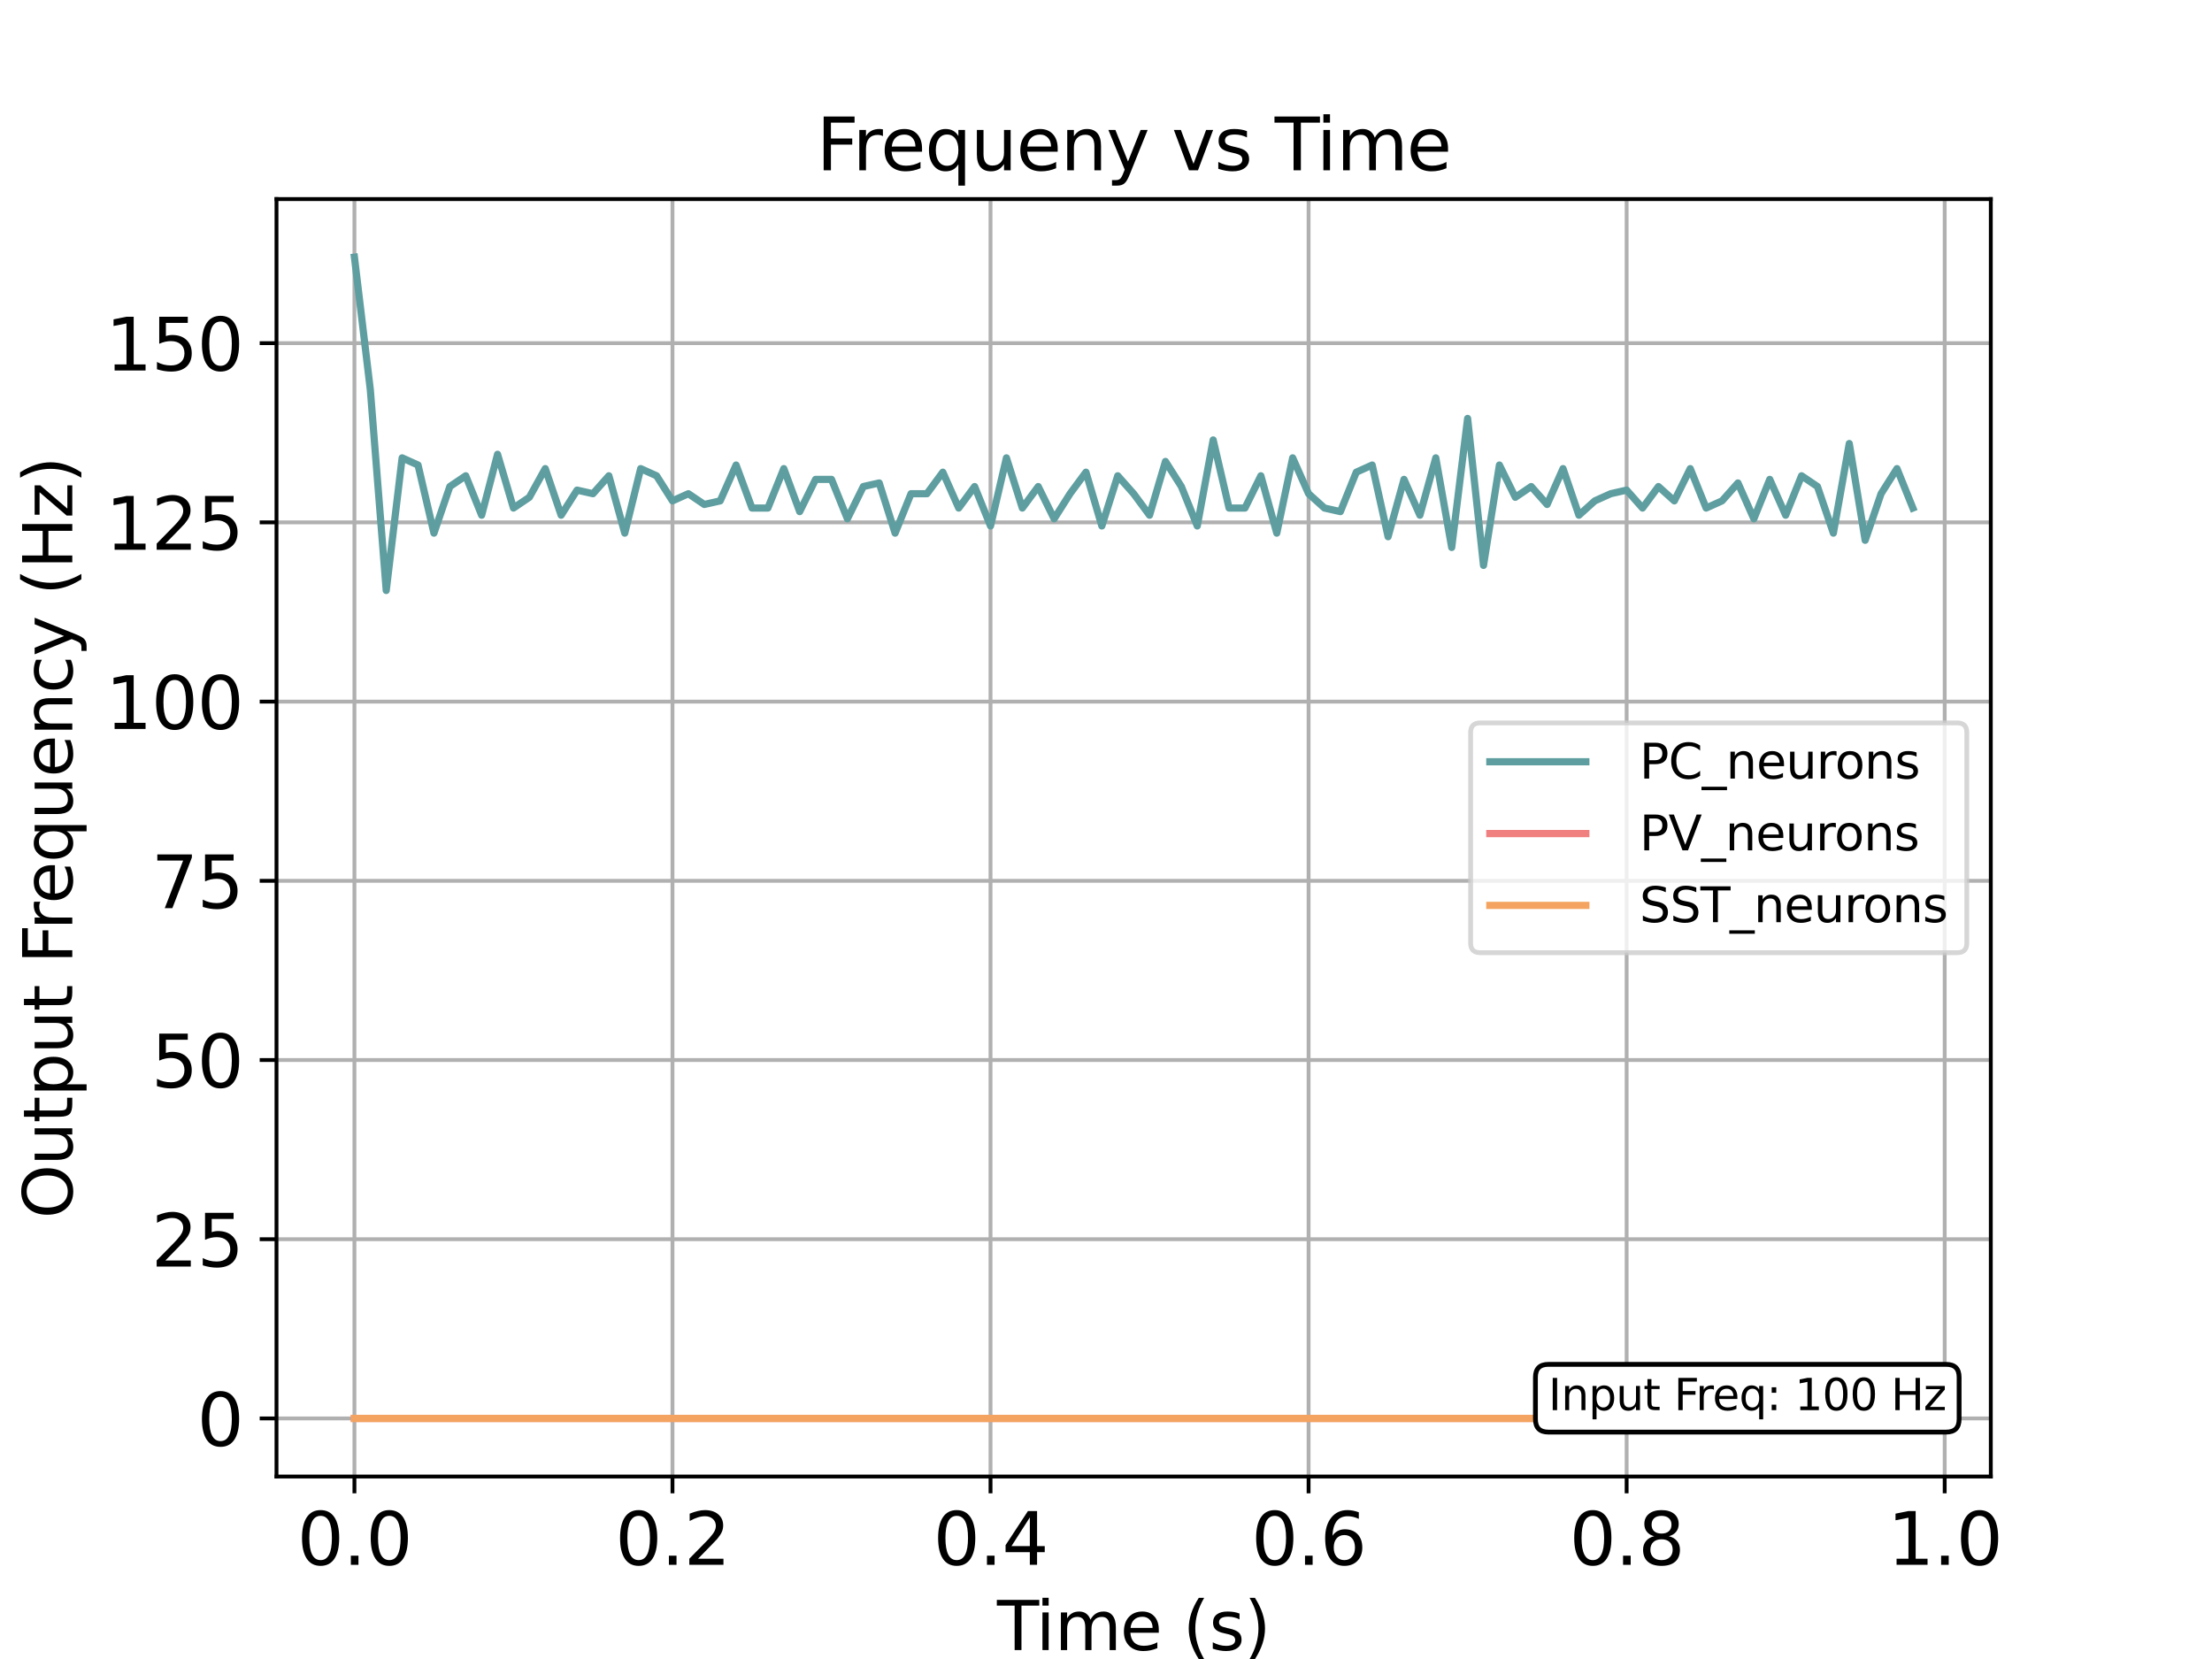 <?xml version="1.0" encoding="utf-8" standalone="no"?>
<!DOCTYPE svg PUBLIC "-//W3C//DTD SVG 1.1//EN"
  "http://www.w3.org/Graphics/SVG/1.1/DTD/svg11.dtd">
<svg xmlns:xlink="http://www.w3.org/1999/xlink" width="460.8pt" height="345.6pt" viewBox="0 0 460.8 345.6" xmlns="http://www.w3.org/2000/svg" version="1.1">
 <defs>
  <style type="text/css">*{stroke-linejoin: round; stroke-linecap: butt}</style>
 </defs>
 <g id="figure_1">
  <g id="patch_1">
   <path d="M 0 345.6 
L 460.8 345.6 
L 460.8 0 
L 0 0 
z
" style="fill: #ffffff"/>
  </g>
  <g id="axes_1">
   <g id="patch_2">
    <path d="M 57.6 307.584 
L 414.72 307.584 
L 414.72 41.472 
L 57.6 41.472 
z
" style="fill: #ffffff"/>
   </g>
   <g id="matplotlib.axis_1">
    <g id="xtick_1">
     <g id="line2d_1">
      <path d="M 73.833 307.584 
L 73.833 41.472 
" clip-path="url(#p6611561e36)" style="fill: none; stroke: #b0b0b0; stroke-width: 0.8; stroke-linecap: square"/>
     </g>
     <g id="line2d_2">
      <defs>
       <path id="mc1370e2f23" d="M 0 0 
L 0 3.5 
" style="stroke: #000000; stroke-width: 0.8"/>
      </defs>
      <g>
       <use xlink:href="#mc1370e2f23" x="73.833" y="307.584" style="stroke: #000000; stroke-width: 0.8"/>
      </g>
     </g>
     <g id="text_1">
      <!-- 0.0 -->
      <g transform="translate(61.905 325.982) scale(0.15 -0.15)">
       <defs>
        <path id="DejaVuSans-30" d="M 2034 4250 
Q 1547 4250 1301 3770 
Q 1056 3291 1056 2328 
Q 1056 1369 1301 889 
Q 1547 409 2034 409 
Q 2525 409 2770 889 
Q 3016 1369 3016 2328 
Q 3016 3291 2770 3770 
Q 2525 4250 2034 4250 
z
M 2034 4750 
Q 2819 4750 3233 4129 
Q 3647 3509 3647 2328 
Q 3647 1150 3233 529 
Q 2819 -91 2034 -91 
Q 1250 -91 836 529 
Q 422 1150 422 2328 
Q 422 3509 836 4129 
Q 1250 4750 2034 4750 
z
" transform="scale(0.016)"/>
        <path id="DejaVuSans-2e" d="M 684 794 
L 1344 794 
L 1344 0 
L 684 0 
L 684 794 
z
" transform="scale(0.016)"/>
       </defs>
       <use xlink:href="#DejaVuSans-30"/>
       <use xlink:href="#DejaVuSans-2e" x="63.623"/>
       <use xlink:href="#DejaVuSans-30" x="95.41"/>
      </g>
     </g>
    </g>
    <g id="xtick_2">
     <g id="line2d_3">
      <path d="M 140.089 307.584 
L 140.089 41.472 
" clip-path="url(#p6611561e36)" style="fill: none; stroke: #b0b0b0; stroke-width: 0.8; stroke-linecap: square"/>
     </g>
     <g id="line2d_4">
      <g>
       <use xlink:href="#mc1370e2f23" x="140.089" y="307.584" style="stroke: #000000; stroke-width: 0.8"/>
      </g>
     </g>
     <g id="text_2">
      <!-- 0.2 -->
      <g transform="translate(128.161 325.982) scale(0.15 -0.15)">
       <defs>
        <path id="DejaVuSans-32" d="M 1228 531 
L 3431 531 
L 3431 0 
L 469 0 
L 469 531 
Q 828 903 1448 1529 
Q 2069 2156 2228 2338 
Q 2531 2678 2651 2914 
Q 2772 3150 2772 3378 
Q 2772 3750 2511 3984 
Q 2250 4219 1831 4219 
Q 1534 4219 1204 4116 
Q 875 4013 500 3803 
L 500 4441 
Q 881 4594 1212 4672 
Q 1544 4750 1819 4750 
Q 2544 4750 2975 4387 
Q 3406 4025 3406 3419 
Q 3406 3131 3298 2873 
Q 3191 2616 2906 2266 
Q 2828 2175 2409 1742 
Q 1991 1309 1228 531 
z
" transform="scale(0.016)"/>
       </defs>
       <use xlink:href="#DejaVuSans-30"/>
       <use xlink:href="#DejaVuSans-2e" x="63.623"/>
       <use xlink:href="#DejaVuSans-32" x="95.41"/>
      </g>
     </g>
    </g>
    <g id="xtick_3">
     <g id="line2d_5">
      <path d="M 206.345 307.584 
L 206.345 41.472 
" clip-path="url(#p6611561e36)" style="fill: none; stroke: #b0b0b0; stroke-width: 0.8; stroke-linecap: square"/>
     </g>
     <g id="line2d_6">
      <g>
       <use xlink:href="#mc1370e2f23" x="206.345" y="307.584" style="stroke: #000000; stroke-width: 0.8"/>
      </g>
     </g>
     <g id="text_3">
      <!-- 0.4 -->
      <g transform="translate(194.417 325.982) scale(0.15 -0.15)">
       <defs>
        <path id="DejaVuSans-34" d="M 2419 4116 
L 825 1625 
L 2419 1625 
L 2419 4116 
z
M 2253 4666 
L 3047 4666 
L 3047 1625 
L 3713 1625 
L 3713 1100 
L 3047 1100 
L 3047 0 
L 2419 0 
L 2419 1100 
L 313 1100 
L 313 1709 
L 2253 4666 
z
" transform="scale(0.016)"/>
       </defs>
       <use xlink:href="#DejaVuSans-30"/>
       <use xlink:href="#DejaVuSans-2e" x="63.623"/>
       <use xlink:href="#DejaVuSans-34" x="95.41"/>
      </g>
     </g>
    </g>
    <g id="xtick_4">
     <g id="line2d_7">
      <path d="M 272.601 307.584 
L 272.601 41.472 
" clip-path="url(#p6611561e36)" style="fill: none; stroke: #b0b0b0; stroke-width: 0.8; stroke-linecap: square"/>
     </g>
     <g id="line2d_8">
      <g>
       <use xlink:href="#mc1370e2f23" x="272.601" y="307.584" style="stroke: #000000; stroke-width: 0.8"/>
      </g>
     </g>
     <g id="text_4">
      <!-- 0.6 -->
      <g transform="translate(260.673 325.982) scale(0.15 -0.15)">
       <defs>
        <path id="DejaVuSans-36" d="M 2113 2584 
Q 1688 2584 1439 2293 
Q 1191 2003 1191 1497 
Q 1191 994 1439 701 
Q 1688 409 2113 409 
Q 2538 409 2786 701 
Q 3034 994 3034 1497 
Q 3034 2003 2786 2293 
Q 2538 2584 2113 2584 
z
M 3366 4563 
L 3366 3988 
Q 3128 4100 2886 4159 
Q 2644 4219 2406 4219 
Q 1781 4219 1451 3797 
Q 1122 3375 1075 2522 
Q 1259 2794 1537 2939 
Q 1816 3084 2150 3084 
Q 2853 3084 3261 2657 
Q 3669 2231 3669 1497 
Q 3669 778 3244 343 
Q 2819 -91 2113 -91 
Q 1303 -91 875 529 
Q 447 1150 447 2328 
Q 447 3434 972 4092 
Q 1497 4750 2381 4750 
Q 2619 4750 2861 4703 
Q 3103 4656 3366 4563 
z
" transform="scale(0.016)"/>
       </defs>
       <use xlink:href="#DejaVuSans-30"/>
       <use xlink:href="#DejaVuSans-2e" x="63.623"/>
       <use xlink:href="#DejaVuSans-36" x="95.41"/>
      </g>
     </g>
    </g>
    <g id="xtick_5">
     <g id="line2d_9">
      <path d="M 338.857 307.584 
L 338.857 41.472 
" clip-path="url(#p6611561e36)" style="fill: none; stroke: #b0b0b0; stroke-width: 0.8; stroke-linecap: square"/>
     </g>
     <g id="line2d_10">
      <g>
       <use xlink:href="#mc1370e2f23" x="338.857" y="307.584" style="stroke: #000000; stroke-width: 0.8"/>
      </g>
     </g>
     <g id="text_5">
      <!-- 0.8 -->
      <g transform="translate(326.93 325.982) scale(0.15 -0.15)">
       <defs>
        <path id="DejaVuSans-38" d="M 2034 2216 
Q 1584 2216 1326 1975 
Q 1069 1734 1069 1313 
Q 1069 891 1326 650 
Q 1584 409 2034 409 
Q 2484 409 2743 651 
Q 3003 894 3003 1313 
Q 3003 1734 2745 1975 
Q 2488 2216 2034 2216 
z
M 1403 2484 
Q 997 2584 770 2862 
Q 544 3141 544 3541 
Q 544 4100 942 4425 
Q 1341 4750 2034 4750 
Q 2731 4750 3128 4425 
Q 3525 4100 3525 3541 
Q 3525 3141 3298 2862 
Q 3072 2584 2669 2484 
Q 3125 2378 3379 2068 
Q 3634 1759 3634 1313 
Q 3634 634 3220 271 
Q 2806 -91 2034 -91 
Q 1263 -91 848 271 
Q 434 634 434 1313 
Q 434 1759 690 2068 
Q 947 2378 1403 2484 
z
M 1172 3481 
Q 1172 3119 1398 2916 
Q 1625 2713 2034 2713 
Q 2441 2713 2670 2916 
Q 2900 3119 2900 3481 
Q 2900 3844 2670 4047 
Q 2441 4250 2034 4250 
Q 1625 4250 1398 4047 
Q 1172 3844 1172 3481 
z
" transform="scale(0.016)"/>
       </defs>
       <use xlink:href="#DejaVuSans-30"/>
       <use xlink:href="#DejaVuSans-2e" x="63.623"/>
       <use xlink:href="#DejaVuSans-38" x="95.41"/>
      </g>
     </g>
    </g>
    <g id="xtick_6">
     <g id="line2d_11">
      <path d="M 405.113 307.584 
L 405.113 41.472 
" clip-path="url(#p6611561e36)" style="fill: none; stroke: #b0b0b0; stroke-width: 0.8; stroke-linecap: square"/>
     </g>
     <g id="line2d_12">
      <g>
       <use xlink:href="#mc1370e2f23" x="405.113" y="307.584" style="stroke: #000000; stroke-width: 0.8"/>
      </g>
     </g>
     <g id="text_6">
      <!-- 1.0 -->
      <g transform="translate(393.186 325.982) scale(0.15 -0.15)">
       <defs>
        <path id="DejaVuSans-31" d="M 794 531 
L 1825 531 
L 1825 4091 
L 703 3866 
L 703 4441 
L 1819 4666 
L 2450 4666 
L 2450 531 
L 3481 531 
L 3481 0 
L 794 0 
L 794 531 
z
" transform="scale(0.016)"/>
       </defs>
       <use xlink:href="#DejaVuSans-31"/>
       <use xlink:href="#DejaVuSans-2e" x="63.623"/>
       <use xlink:href="#DejaVuSans-30" x="95.41"/>
      </g>
     </g>
    </g>
    <g id="text_7">
     <!-- Time (s) -->
     <g transform="translate(207.7 343.739) scale(0.14 -0.14)">
      <defs>
       <path id="DejaVuSans-54" d="M -19 4666 
L 3928 4666 
L 3928 4134 
L 2272 4134 
L 2272 0 
L 1638 0 
L 1638 4134 
L -19 4134 
L -19 4666 
z
" transform="scale(0.016)"/>
       <path id="DejaVuSans-69" d="M 603 3500 
L 1178 3500 
L 1178 0 
L 603 0 
L 603 3500 
z
M 603 4863 
L 1178 4863 
L 1178 4134 
L 603 4134 
L 603 4863 
z
" transform="scale(0.016)"/>
       <path id="DejaVuSans-6d" d="M 3328 2828 
Q 3544 3216 3844 3400 
Q 4144 3584 4550 3584 
Q 5097 3584 5394 3201 
Q 5691 2819 5691 2113 
L 5691 0 
L 5113 0 
L 5113 2094 
Q 5113 2597 4934 2840 
Q 4756 3084 4391 3084 
Q 3944 3084 3684 2787 
Q 3425 2491 3425 1978 
L 3425 0 
L 2847 0 
L 2847 2094 
Q 2847 2600 2669 2842 
Q 2491 3084 2119 3084 
Q 1678 3084 1418 2786 
Q 1159 2488 1159 1978 
L 1159 0 
L 581 0 
L 581 3500 
L 1159 3500 
L 1159 2956 
Q 1356 3278 1631 3431 
Q 1906 3584 2284 3584 
Q 2666 3584 2933 3390 
Q 3200 3197 3328 2828 
z
" transform="scale(0.016)"/>
       <path id="DejaVuSans-65" d="M 3597 1894 
L 3597 1613 
L 953 1613 
Q 991 1019 1311 708 
Q 1631 397 2203 397 
Q 2534 397 2845 478 
Q 3156 559 3463 722 
L 3463 178 
Q 3153 47 2828 -22 
Q 2503 -91 2169 -91 
Q 1331 -91 842 396 
Q 353 884 353 1716 
Q 353 2575 817 3079 
Q 1281 3584 2069 3584 
Q 2775 3584 3186 3129 
Q 3597 2675 3597 1894 
z
M 3022 2063 
Q 3016 2534 2758 2815 
Q 2500 3097 2075 3097 
Q 1594 3097 1305 2825 
Q 1016 2553 972 2059 
L 3022 2063 
z
" transform="scale(0.016)"/>
       <path id="DejaVuSans-20" transform="scale(0.016)"/>
       <path id="DejaVuSans-28" d="M 1984 4856 
Q 1566 4138 1362 3434 
Q 1159 2731 1159 2009 
Q 1159 1288 1364 580 
Q 1569 -128 1984 -844 
L 1484 -844 
Q 1016 -109 783 600 
Q 550 1309 550 2009 
Q 550 2706 781 3412 
Q 1013 4119 1484 4856 
L 1984 4856 
z
" transform="scale(0.016)"/>
       <path id="DejaVuSans-73" d="M 2834 3397 
L 2834 2853 
Q 2591 2978 2328 3040 
Q 2066 3103 1784 3103 
Q 1356 3103 1142 2972 
Q 928 2841 928 2578 
Q 928 2378 1081 2264 
Q 1234 2150 1697 2047 
L 1894 2003 
Q 2506 1872 2764 1633 
Q 3022 1394 3022 966 
Q 3022 478 2636 193 
Q 2250 -91 1575 -91 
Q 1294 -91 989 -36 
Q 684 19 347 128 
L 347 722 
Q 666 556 975 473 
Q 1284 391 1588 391 
Q 1994 391 2212 530 
Q 2431 669 2431 922 
Q 2431 1156 2273 1281 
Q 2116 1406 1581 1522 
L 1381 1569 
Q 847 1681 609 1914 
Q 372 2147 372 2553 
Q 372 3047 722 3315 
Q 1072 3584 1716 3584 
Q 2034 3584 2315 3537 
Q 2597 3491 2834 3397 
z
" transform="scale(0.016)"/>
       <path id="DejaVuSans-29" d="M 513 4856 
L 1013 4856 
Q 1481 4119 1714 3412 
Q 1947 2706 1947 2009 
Q 1947 1309 1714 600 
Q 1481 -109 1013 -844 
L 513 -844 
Q 928 -128 1133 580 
Q 1338 1288 1338 2009 
Q 1338 2731 1133 3434 
Q 928 4138 513 4856 
z
" transform="scale(0.016)"/>
      </defs>
      <use xlink:href="#DejaVuSans-54"/>
      <use xlink:href="#DejaVuSans-69" x="57.959"/>
      <use xlink:href="#DejaVuSans-6d" x="85.742"/>
      <use xlink:href="#DejaVuSans-65" x="183.154"/>
      <use xlink:href="#DejaVuSans-20" x="244.678"/>
      <use xlink:href="#DejaVuSans-28" x="276.465"/>
      <use xlink:href="#DejaVuSans-73" x="315.479"/>
      <use xlink:href="#DejaVuSans-29" x="367.578"/>
     </g>
    </g>
   </g>
   <g id="matplotlib.axis_2">
    <g id="ytick_1">
     <g id="line2d_13">
      <path d="M 57.6 295.488 
L 414.72 295.488 
" clip-path="url(#p6611561e36)" style="fill: none; stroke: #b0b0b0; stroke-width: 0.8; stroke-linecap: square"/>
     </g>
     <g id="line2d_14">
      <defs>
       <path id="mb4ebc51f47" d="M 0 0 
L -3.5 0 
" style="stroke: #000000; stroke-width: 0.8"/>
      </defs>
      <g>
       <use xlink:href="#mb4ebc51f47" x="57.6" y="295.488" style="stroke: #000000; stroke-width: 0.8"/>
      </g>
     </g>
     <g id="text_8">
      <!-- 0 -->
      <g transform="translate(41.056 301.187) scale(0.15 -0.15)">
       <use xlink:href="#DejaVuSans-30"/>
      </g>
     </g>
    </g>
    <g id="ytick_2">
     <g id="line2d_15">
      <path d="M 57.6 258.155 
L 414.72 258.155 
" clip-path="url(#p6611561e36)" style="fill: none; stroke: #b0b0b0; stroke-width: 0.8; stroke-linecap: square"/>
     </g>
     <g id="line2d_16">
      <g>
       <use xlink:href="#mb4ebc51f47" x="57.6" y="258.155" style="stroke: #000000; stroke-width: 0.8"/>
      </g>
     </g>
     <g id="text_9">
      <!-- 25 -->
      <g transform="translate(31.512 263.853) scale(0.15 -0.15)">
       <defs>
        <path id="DejaVuSans-35" d="M 691 4666 
L 3169 4666 
L 3169 4134 
L 1269 4134 
L 1269 2991 
Q 1406 3038 1543 3061 
Q 1681 3084 1819 3084 
Q 2600 3084 3056 2656 
Q 3513 2228 3513 1497 
Q 3513 744 3044 326 
Q 2575 -91 1722 -91 
Q 1428 -91 1123 -41 
Q 819 9 494 109 
L 494 744 
Q 775 591 1075 516 
Q 1375 441 1709 441 
Q 2250 441 2565 725 
Q 2881 1009 2881 1497 
Q 2881 1984 2565 2268 
Q 2250 2553 1709 2553 
Q 1456 2553 1204 2497 
Q 953 2441 691 2322 
L 691 4666 
z
" transform="scale(0.016)"/>
       </defs>
       <use xlink:href="#DejaVuSans-32"/>
       <use xlink:href="#DejaVuSans-35" x="63.623"/>
      </g>
     </g>
    </g>
    <g id="ytick_3">
     <g id="line2d_17">
      <path d="M 57.6 220.821 
L 414.72 220.821 
" clip-path="url(#p6611561e36)" style="fill: none; stroke: #b0b0b0; stroke-width: 0.8; stroke-linecap: square"/>
     </g>
     <g id="line2d_18">
      <g>
       <use xlink:href="#mb4ebc51f47" x="57.6" y="220.821" style="stroke: #000000; stroke-width: 0.8"/>
      </g>
     </g>
     <g id="text_10">
      <!-- 50 -->
      <g transform="translate(31.512 226.52) scale(0.15 -0.15)">
       <use xlink:href="#DejaVuSans-35"/>
       <use xlink:href="#DejaVuSans-30" x="63.623"/>
      </g>
     </g>
    </g>
    <g id="ytick_4">
     <g id="line2d_19">
      <path d="M 57.6 183.488 
L 414.72 183.488 
" clip-path="url(#p6611561e36)" style="fill: none; stroke: #b0b0b0; stroke-width: 0.8; stroke-linecap: square"/>
     </g>
     <g id="line2d_20">
      <g>
       <use xlink:href="#mb4ebc51f47" x="57.6" y="183.488" style="stroke: #000000; stroke-width: 0.8"/>
      </g>
     </g>
     <g id="text_11">
      <!-- 75 -->
      <g transform="translate(31.512 189.187) scale(0.15 -0.15)">
       <defs>
        <path id="DejaVuSans-37" d="M 525 4666 
L 3525 4666 
L 3525 4397 
L 1831 0 
L 1172 0 
L 2766 4134 
L 525 4134 
L 525 4666 
z
" transform="scale(0.016)"/>
       </defs>
       <use xlink:href="#DejaVuSans-37"/>
       <use xlink:href="#DejaVuSans-35" x="63.623"/>
      </g>
     </g>
    </g>
    <g id="ytick_5">
     <g id="line2d_21">
      <path d="M 57.6 146.155 
L 414.72 146.155 
" clip-path="url(#p6611561e36)" style="fill: none; stroke: #b0b0b0; stroke-width: 0.8; stroke-linecap: square"/>
     </g>
     <g id="line2d_22">
      <g>
       <use xlink:href="#mb4ebc51f47" x="57.6" y="146.155" style="stroke: #000000; stroke-width: 0.8"/>
      </g>
     </g>
     <g id="text_12">
      <!-- 100 -->
      <g transform="translate(21.969 151.853) scale(0.15 -0.15)">
       <use xlink:href="#DejaVuSans-31"/>
       <use xlink:href="#DejaVuSans-30" x="63.623"/>
       <use xlink:href="#DejaVuSans-30" x="127.246"/>
      </g>
     </g>
    </g>
    <g id="ytick_6">
     <g id="line2d_23">
      <path d="M 57.6 108.821 
L 414.72 108.821 
" clip-path="url(#p6611561e36)" style="fill: none; stroke: #b0b0b0; stroke-width: 0.8; stroke-linecap: square"/>
     </g>
     <g id="line2d_24">
      <g>
       <use xlink:href="#mb4ebc51f47" x="57.6" y="108.821" style="stroke: #000000; stroke-width: 0.8"/>
      </g>
     </g>
     <g id="text_13">
      <!-- 125 -->
      <g transform="translate(21.969 114.52) scale(0.15 -0.15)">
       <use xlink:href="#DejaVuSans-31"/>
       <use xlink:href="#DejaVuSans-32" x="63.623"/>
       <use xlink:href="#DejaVuSans-35" x="127.246"/>
      </g>
     </g>
    </g>
    <g id="ytick_7">
     <g id="line2d_25">
      <path d="M 57.6 71.488 
L 414.72 71.488 
" clip-path="url(#p6611561e36)" style="fill: none; stroke: #b0b0b0; stroke-width: 0.8; stroke-linecap: square"/>
     </g>
     <g id="line2d_26">
      <g>
       <use xlink:href="#mb4ebc51f47" x="57.6" y="71.488" style="stroke: #000000; stroke-width: 0.8"/>
      </g>
     </g>
     <g id="text_14">
      <!-- 150 -->
      <g transform="translate(21.969 77.187) scale(0.15 -0.15)">
       <use xlink:href="#DejaVuSans-31"/>
       <use xlink:href="#DejaVuSans-35" x="63.623"/>
       <use xlink:href="#DejaVuSans-30" x="127.246"/>
      </g>
     </g>
    </g>
    <g id="text_15">
     <!-- Output Frequency (Hz) -->
     <g transform="translate(15.057 253.854) rotate(-90) scale(0.14 -0.14)">
      <defs>
       <path id="DejaVuSans-4f" d="M 2522 4238 
Q 1834 4238 1429 3725 
Q 1025 3213 1025 2328 
Q 1025 1447 1429 934 
Q 1834 422 2522 422 
Q 3209 422 3611 934 
Q 4013 1447 4013 2328 
Q 4013 3213 3611 3725 
Q 3209 4238 2522 4238 
z
M 2522 4750 
Q 3503 4750 4090 4092 
Q 4678 3434 4678 2328 
Q 4678 1225 4090 567 
Q 3503 -91 2522 -91 
Q 1538 -91 948 565 
Q 359 1222 359 2328 
Q 359 3434 948 4092 
Q 1538 4750 2522 4750 
z
" transform="scale(0.016)"/>
       <path id="DejaVuSans-75" d="M 544 1381 
L 544 3500 
L 1119 3500 
L 1119 1403 
Q 1119 906 1312 657 
Q 1506 409 1894 409 
Q 2359 409 2629 706 
Q 2900 1003 2900 1516 
L 2900 3500 
L 3475 3500 
L 3475 0 
L 2900 0 
L 2900 538 
Q 2691 219 2414 64 
Q 2138 -91 1772 -91 
Q 1169 -91 856 284 
Q 544 659 544 1381 
z
M 1991 3584 
L 1991 3584 
z
" transform="scale(0.016)"/>
       <path id="DejaVuSans-74" d="M 1172 4494 
L 1172 3500 
L 2356 3500 
L 2356 3053 
L 1172 3053 
L 1172 1153 
Q 1172 725 1289 603 
Q 1406 481 1766 481 
L 2356 481 
L 2356 0 
L 1766 0 
Q 1100 0 847 248 
Q 594 497 594 1153 
L 594 3053 
L 172 3053 
L 172 3500 
L 594 3500 
L 594 4494 
L 1172 4494 
z
" transform="scale(0.016)"/>
       <path id="DejaVuSans-70" d="M 1159 525 
L 1159 -1331 
L 581 -1331 
L 581 3500 
L 1159 3500 
L 1159 2969 
Q 1341 3281 1617 3432 
Q 1894 3584 2278 3584 
Q 2916 3584 3314 3078 
Q 3713 2572 3713 1747 
Q 3713 922 3314 415 
Q 2916 -91 2278 -91 
Q 1894 -91 1617 61 
Q 1341 213 1159 525 
z
M 3116 1747 
Q 3116 2381 2855 2742 
Q 2594 3103 2138 3103 
Q 1681 3103 1420 2742 
Q 1159 2381 1159 1747 
Q 1159 1113 1420 752 
Q 1681 391 2138 391 
Q 2594 391 2855 752 
Q 3116 1113 3116 1747 
z
" transform="scale(0.016)"/>
       <path id="DejaVuSans-46" d="M 628 4666 
L 3309 4666 
L 3309 4134 
L 1259 4134 
L 1259 2759 
L 3109 2759 
L 3109 2228 
L 1259 2228 
L 1259 0 
L 628 0 
L 628 4666 
z
" transform="scale(0.016)"/>
       <path id="DejaVuSans-72" d="M 2631 2963 
Q 2534 3019 2420 3045 
Q 2306 3072 2169 3072 
Q 1681 3072 1420 2755 
Q 1159 2438 1159 1844 
L 1159 0 
L 581 0 
L 581 3500 
L 1159 3500 
L 1159 2956 
Q 1341 3275 1631 3429 
Q 1922 3584 2338 3584 
Q 2397 3584 2469 3576 
Q 2541 3569 2628 3553 
L 2631 2963 
z
" transform="scale(0.016)"/>
       <path id="DejaVuSans-71" d="M 947 1747 
Q 947 1113 1208 752 
Q 1469 391 1925 391 
Q 2381 391 2643 752 
Q 2906 1113 2906 1747 
Q 2906 2381 2643 2742 
Q 2381 3103 1925 3103 
Q 1469 3103 1208 2742 
Q 947 2381 947 1747 
z
M 2906 525 
Q 2725 213 2448 61 
Q 2172 -91 1784 -91 
Q 1150 -91 751 415 
Q 353 922 353 1747 
Q 353 2572 751 3078 
Q 1150 3584 1784 3584 
Q 2172 3584 2448 3432 
Q 2725 3281 2906 2969 
L 2906 3500 
L 3481 3500 
L 3481 -1331 
L 2906 -1331 
L 2906 525 
z
" transform="scale(0.016)"/>
       <path id="DejaVuSans-6e" d="M 3513 2113 
L 3513 0 
L 2938 0 
L 2938 2094 
Q 2938 2591 2744 2837 
Q 2550 3084 2163 3084 
Q 1697 3084 1428 2787 
Q 1159 2491 1159 1978 
L 1159 0 
L 581 0 
L 581 3500 
L 1159 3500 
L 1159 2956 
Q 1366 3272 1645 3428 
Q 1925 3584 2291 3584 
Q 2894 3584 3203 3211 
Q 3513 2838 3513 2113 
z
" transform="scale(0.016)"/>
       <path id="DejaVuSans-63" d="M 3122 3366 
L 3122 2828 
Q 2878 2963 2633 3030 
Q 2388 3097 2138 3097 
Q 1578 3097 1268 2742 
Q 959 2388 959 1747 
Q 959 1106 1268 751 
Q 1578 397 2138 397 
Q 2388 397 2633 464 
Q 2878 531 3122 666 
L 3122 134 
Q 2881 22 2623 -34 
Q 2366 -91 2075 -91 
Q 1284 -91 818 406 
Q 353 903 353 1747 
Q 353 2603 823 3093 
Q 1294 3584 2113 3584 
Q 2378 3584 2631 3529 
Q 2884 3475 3122 3366 
z
" transform="scale(0.016)"/>
       <path id="DejaVuSans-79" d="M 2059 -325 
Q 1816 -950 1584 -1140 
Q 1353 -1331 966 -1331 
L 506 -1331 
L 506 -850 
L 844 -850 
Q 1081 -850 1212 -737 
Q 1344 -625 1503 -206 
L 1606 56 
L 191 3500 
L 800 3500 
L 1894 763 
L 2988 3500 
L 3597 3500 
L 2059 -325 
z
" transform="scale(0.016)"/>
       <path id="DejaVuSans-48" d="M 628 4666 
L 1259 4666 
L 1259 2753 
L 3553 2753 
L 3553 4666 
L 4184 4666 
L 4184 0 
L 3553 0 
L 3553 2222 
L 1259 2222 
L 1259 0 
L 628 0 
L 628 4666 
z
" transform="scale(0.016)"/>
       <path id="DejaVuSans-7a" d="M 353 3500 
L 3084 3500 
L 3084 2975 
L 922 459 
L 3084 459 
L 3084 0 
L 275 0 
L 275 525 
L 2438 3041 
L 353 3041 
L 353 3500 
z
" transform="scale(0.016)"/>
      </defs>
      <use xlink:href="#DejaVuSans-4f"/>
      <use xlink:href="#DejaVuSans-75" x="78.711"/>
      <use xlink:href="#DejaVuSans-74" x="142.09"/>
      <use xlink:href="#DejaVuSans-70" x="181.299"/>
      <use xlink:href="#DejaVuSans-75" x="244.775"/>
      <use xlink:href="#DejaVuSans-74" x="308.154"/>
      <use xlink:href="#DejaVuSans-20" x="347.363"/>
      <use xlink:href="#DejaVuSans-46" x="379.15"/>
      <use xlink:href="#DejaVuSans-72" x="429.42"/>
      <use xlink:href="#DejaVuSans-65" x="468.283"/>
      <use xlink:href="#DejaVuSans-71" x="529.807"/>
      <use xlink:href="#DejaVuSans-75" x="593.283"/>
      <use xlink:href="#DejaVuSans-65" x="656.662"/>
      <use xlink:href="#DejaVuSans-6e" x="718.186"/>
      <use xlink:href="#DejaVuSans-63" x="781.564"/>
      <use xlink:href="#DejaVuSans-79" x="836.545"/>
      <use xlink:href="#DejaVuSans-20" x="895.725"/>
      <use xlink:href="#DejaVuSans-28" x="927.512"/>
      <use xlink:href="#DejaVuSans-48" x="966.525"/>
      <use xlink:href="#DejaVuSans-7a" x="1041.721"/>
      <use xlink:href="#DejaVuSans-29" x="1094.211"/>
     </g>
    </g>
   </g>
   <g id="line2d_27">
    <path d="M 73.833 53.568 
L 77.146 81.195 
L 80.458 123.008 
L 83.771 95.381 
L 87.084 96.875 
L 90.397 111.061 
L 93.71 101.355 
L 97.022 99.115 
L 100.335 107.328 
L 103.648 94.635 
L 106.961 105.835 
L 110.274 103.595 
L 113.586 97.621 
L 116.899 107.328 
L 120.212 102.101 
L 123.525 102.848 
L 126.838 99.115 
L 130.15 111.061 
L 133.463 97.621 
L 136.776 99.115 
L 140.089 104.341 
L 143.402 102.848 
L 146.714 105.088 
L 150.027 104.341 
L 153.34 96.875 
L 156.653 105.835 
L 159.966 105.835 
L 163.278 97.621 
L 166.591 106.581 
L 169.904 99.861 
L 173.217 99.861 
L 176.53 108.075 
L 179.842 101.355 
L 183.155 100.608 
L 186.468 111.061 
L 189.781 102.848 
L 193.094 102.848 
L 196.406 98.368 
L 199.719 105.835 
L 203.032 101.355 
L 206.345 109.568 
L 209.658 95.381 
L 212.97 105.835 
L 216.283 101.355 
L 219.596 108.075 
L 222.909 102.848 
L 226.222 98.368 
L 229.534 109.568 
L 232.847 99.115 
L 236.16 102.848 
L 239.473 107.328 
L 242.786 96.128 
L 246.098 101.355 
L 249.411 109.568 
L 252.724 91.648 
L 256.037 105.835 
L 259.35 105.835 
L 262.662 99.115 
L 265.975 111.061 
L 269.288 95.381 
L 272.601 102.848 
L 275.914 105.835 
L 279.226 106.581 
L 282.539 98.368 
L 285.852 96.875 
L 289.165 111.808 
L 292.478 99.861 
L 295.79 107.328 
L 299.103 95.381 
L 302.416 114.048 
L 305.729 87.168 
L 309.042 117.781 
L 312.354 96.875 
L 315.667 103.595 
L 318.98 101.355 
L 322.293 105.088 
L 325.606 97.621 
L 328.918 107.328 
L 332.231 104.341 
L 335.544 102.848 
L 338.857 102.101 
L 342.17 105.835 
L 345.482 101.355 
L 348.795 104.341 
L 352.108 97.621 
L 355.421 105.835 
L 358.734 104.341 
L 362.046 100.608 
L 365.359 108.075 
L 368.672 99.861 
L 371.985 107.328 
L 375.298 99.115 
L 378.61 101.355 
L 381.923 111.061 
L 385.236 92.395 
L 388.549 112.555 
L 391.862 102.848 
L 395.174 97.621 
L 398.487 105.835 
" clip-path="url(#p6611561e36)" style="fill: none; stroke: #5f9ea0; stroke-width: 1.5; stroke-linecap: square"/>
   </g>
   <g id="line2d_28">
    <path d="M 73.833 295.488 
L 77.146 295.488 
L 80.458 295.488 
L 83.771 295.488 
L 87.084 295.488 
L 90.397 295.488 
L 93.71 295.488 
L 97.022 295.488 
L 100.335 295.488 
L 103.648 295.488 
L 106.961 295.488 
L 110.274 295.488 
L 113.586 295.488 
L 116.899 295.488 
L 120.212 295.488 
L 123.525 295.488 
L 126.838 295.488 
L 130.15 295.488 
L 133.463 295.488 
L 136.776 295.488 
L 140.089 295.488 
L 143.402 295.488 
L 146.714 295.488 
L 150.027 295.488 
L 153.34 295.488 
L 156.653 295.488 
L 159.966 295.488 
L 163.278 295.488 
L 166.591 295.488 
L 169.904 295.488 
L 173.217 295.488 
L 176.53 295.488 
L 179.842 295.488 
L 183.155 295.488 
L 186.468 295.488 
L 189.781 295.488 
L 193.094 295.488 
L 196.406 295.488 
L 199.719 295.488 
L 203.032 295.488 
L 206.345 295.488 
L 209.658 295.488 
L 212.97 295.488 
L 216.283 295.488 
L 219.596 295.488 
L 222.909 295.488 
L 226.222 295.488 
L 229.534 295.488 
L 232.847 295.488 
L 236.16 295.488 
L 239.473 295.488 
L 242.786 295.488 
L 246.098 295.488 
L 249.411 295.488 
L 252.724 295.488 
L 256.037 295.488 
L 259.35 295.488 
L 262.662 295.488 
L 265.975 295.488 
L 269.288 295.488 
L 272.601 295.488 
L 275.914 295.488 
L 279.226 295.488 
L 282.539 295.488 
L 285.852 295.488 
L 289.165 295.488 
L 292.478 295.488 
L 295.79 295.488 
L 299.103 295.488 
L 302.416 295.488 
L 305.729 295.488 
L 309.042 295.488 
L 312.354 295.488 
L 315.667 295.488 
L 318.98 295.488 
L 322.293 295.488 
L 325.606 295.488 
L 328.918 295.488 
L 332.231 295.488 
L 335.544 295.488 
L 338.857 295.488 
L 342.17 295.488 
L 345.482 295.488 
L 348.795 295.488 
L 352.108 295.488 
L 355.421 295.488 
L 358.734 295.488 
L 362.046 295.488 
L 365.359 295.488 
L 368.672 295.488 
L 371.985 295.488 
L 375.298 295.488 
L 378.61 295.488 
L 381.923 295.488 
L 385.236 295.488 
L 388.549 295.488 
L 391.862 295.488 
L 395.174 295.488 
L 398.487 295.488 
" clip-path="url(#p6611561e36)" style="fill: none; stroke: #f08080; stroke-width: 1.5; stroke-linecap: square"/>
   </g>
   <g id="line2d_29">
    <path d="M 73.833 295.488 
L 77.146 295.488 
L 80.458 295.488 
L 83.771 295.488 
L 87.084 295.488 
L 90.397 295.488 
L 93.71 295.488 
L 97.022 295.488 
L 100.335 295.488 
L 103.648 295.488 
L 106.961 295.488 
L 110.274 295.488 
L 113.586 295.488 
L 116.899 295.488 
L 120.212 295.488 
L 123.525 295.488 
L 126.838 295.488 
L 130.15 295.488 
L 133.463 295.488 
L 136.776 295.488 
L 140.089 295.488 
L 143.402 295.488 
L 146.714 295.488 
L 150.027 295.488 
L 153.34 295.488 
L 156.653 295.488 
L 159.966 295.488 
L 163.278 295.488 
L 166.591 295.488 
L 169.904 295.488 
L 173.217 295.488 
L 176.53 295.488 
L 179.842 295.488 
L 183.155 295.488 
L 186.468 295.488 
L 189.781 295.488 
L 193.094 295.488 
L 196.406 295.488 
L 199.719 295.488 
L 203.032 295.488 
L 206.345 295.488 
L 209.658 295.488 
L 212.97 295.488 
L 216.283 295.488 
L 219.596 295.488 
L 222.909 295.488 
L 226.222 295.488 
L 229.534 295.488 
L 232.847 295.488 
L 236.16 295.488 
L 239.473 295.488 
L 242.786 295.488 
L 246.098 295.488 
L 249.411 295.488 
L 252.724 295.488 
L 256.037 295.488 
L 259.35 295.488 
L 262.662 295.488 
L 265.975 295.488 
L 269.288 295.488 
L 272.601 295.488 
L 275.914 295.488 
L 279.226 295.488 
L 282.539 295.488 
L 285.852 295.488 
L 289.165 295.488 
L 292.478 295.488 
L 295.79 295.488 
L 299.103 295.488 
L 302.416 295.488 
L 305.729 295.488 
L 309.042 295.488 
L 312.354 295.488 
L 315.667 295.488 
L 318.98 295.488 
L 322.293 295.488 
L 325.606 295.488 
L 328.918 295.488 
L 332.231 295.488 
L 335.544 295.488 
L 338.857 295.488 
L 342.17 295.488 
L 345.482 295.488 
L 348.795 295.488 
L 352.108 295.488 
L 355.421 295.488 
L 358.734 295.488 
L 362.046 295.488 
L 365.359 295.488 
L 368.672 295.488 
L 371.985 295.488 
L 375.298 295.488 
L 378.61 295.488 
L 381.923 295.488 
L 385.236 295.488 
L 388.549 295.488 
L 391.862 295.488 
L 395.174 295.488 
L 398.487 295.488 
" clip-path="url(#p6611561e36)" style="fill: none; stroke: #f4a460; stroke-width: 1.5; stroke-linecap: square"/>
   </g>
   <g id="patch_3">
    <path d="M 57.6 307.584 
L 57.6 41.472 
" style="fill: none; stroke: #000000; stroke-width: 0.8; stroke-linejoin: miter; stroke-linecap: square"/>
   </g>
   <g id="patch_4">
    <path d="M 414.72 307.584 
L 414.72 41.472 
" style="fill: none; stroke: #000000; stroke-width: 0.8; stroke-linejoin: miter; stroke-linecap: square"/>
   </g>
   <g id="patch_5">
    <path d="M 57.6 307.584 
L 414.72 307.584 
" style="fill: none; stroke: #000000; stroke-width: 0.8; stroke-linejoin: miter; stroke-linecap: square"/>
   </g>
   <g id="patch_6">
    <path d="M 57.6 41.472 
L 414.72 41.472 
" style="fill: none; stroke: #000000; stroke-width: 0.8; stroke-linejoin: miter; stroke-linecap: square"/>
   </g>
   <g id="text_16">
    <!-- Frequeny vs Time -->
    <g transform="translate(170.076 35.472) scale(0.15 -0.15)">
     <defs>
      <path id="DejaVuSans-76" d="M 191 3500 
L 800 3500 
L 1894 563 
L 2988 3500 
L 3597 3500 
L 2284 0 
L 1503 0 
L 191 3500 
z
" transform="scale(0.016)"/>
     </defs>
     <use xlink:href="#DejaVuSans-46"/>
     <use xlink:href="#DejaVuSans-72" x="50.27"/>
     <use xlink:href="#DejaVuSans-65" x="89.133"/>
     <use xlink:href="#DejaVuSans-71" x="150.656"/>
     <use xlink:href="#DejaVuSans-75" x="214.133"/>
     <use xlink:href="#DejaVuSans-65" x="277.512"/>
     <use xlink:href="#DejaVuSans-6e" x="339.035"/>
     <use xlink:href="#DejaVuSans-79" x="402.414"/>
     <use xlink:href="#DejaVuSans-20" x="461.594"/>
     <use xlink:href="#DejaVuSans-76" x="493.381"/>
     <use xlink:href="#DejaVuSans-73" x="552.561"/>
     <use xlink:href="#DejaVuSans-20" x="604.66"/>
     <use xlink:href="#DejaVuSans-54" x="636.447"/>
     <use xlink:href="#DejaVuSans-69" x="694.406"/>
     <use xlink:href="#DejaVuSans-6d" x="722.189"/>
     <use xlink:href="#DejaVuSans-65" x="819.602"/>
    </g>
   </g>
   <g id="legend_1">
    <g id="patch_7">
     <path d="M 308.358 198.462 
L 407.72 198.462 
Q 409.72 198.462 409.72 196.462 
L 409.72 152.594 
Q 409.72 150.594 407.72 150.594 
L 308.358 150.594 
Q 306.358 150.594 306.358 152.594 
L 306.358 196.462 
Q 306.358 198.462 308.358 198.462 
z
" style="fill: #ffffff; opacity: 0.8; stroke: #cccccc; stroke-linejoin: miter"/>
    </g>
    <g id="line2d_30">
     <path d="M 310.358 158.692 
L 320.358 158.692 
L 330.358 158.692 
" style="fill: none; stroke: #5f9ea0; stroke-width: 1.5; stroke-linecap: square"/>
    </g>
    <g id="text_17">
     <!--  PC_neurons -->
     <g transform="translate(338.358 162.192) scale(0.1 -0.1)">
      <defs>
       <path id="DejaVuSans-50" d="M 1259 4147 
L 1259 2394 
L 2053 2394 
Q 2494 2394 2734 2622 
Q 2975 2850 2975 3272 
Q 2975 3691 2734 3919 
Q 2494 4147 2053 4147 
L 1259 4147 
z
M 628 4666 
L 2053 4666 
Q 2838 4666 3239 4311 
Q 3641 3956 3641 3272 
Q 3641 2581 3239 2228 
Q 2838 1875 2053 1875 
L 1259 1875 
L 1259 0 
L 628 0 
L 628 4666 
z
" transform="scale(0.016)"/>
       <path id="DejaVuSans-43" d="M 4122 4306 
L 4122 3641 
Q 3803 3938 3442 4084 
Q 3081 4231 2675 4231 
Q 1875 4231 1450 3742 
Q 1025 3253 1025 2328 
Q 1025 1406 1450 917 
Q 1875 428 2675 428 
Q 3081 428 3442 575 
Q 3803 722 4122 1019 
L 4122 359 
Q 3791 134 3420 21 
Q 3050 -91 2638 -91 
Q 1578 -91 968 557 
Q 359 1206 359 2328 
Q 359 3453 968 4101 
Q 1578 4750 2638 4750 
Q 3056 4750 3426 4639 
Q 3797 4528 4122 4306 
z
" transform="scale(0.016)"/>
       <path id="DejaVuSans-5f" d="M 3263 -1063 
L 3263 -1509 
L -63 -1509 
L -63 -1063 
L 3263 -1063 
z
" transform="scale(0.016)"/>
       <path id="DejaVuSans-6f" d="M 1959 3097 
Q 1497 3097 1228 2736 
Q 959 2375 959 1747 
Q 959 1119 1226 758 
Q 1494 397 1959 397 
Q 2419 397 2687 759 
Q 2956 1122 2956 1747 
Q 2956 2369 2687 2733 
Q 2419 3097 1959 3097 
z
M 1959 3584 
Q 2709 3584 3137 3096 
Q 3566 2609 3566 1747 
Q 3566 888 3137 398 
Q 2709 -91 1959 -91 
Q 1206 -91 779 398 
Q 353 888 353 1747 
Q 353 2609 779 3096 
Q 1206 3584 1959 3584 
z
" transform="scale(0.016)"/>
      </defs>
      <use xlink:href="#DejaVuSans-20"/>
      <use xlink:href="#DejaVuSans-50" x="31.787"/>
      <use xlink:href="#DejaVuSans-43" x="92.09"/>
      <use xlink:href="#DejaVuSans-5f" x="161.914"/>
      <use xlink:href="#DejaVuSans-6e" x="211.914"/>
      <use xlink:href="#DejaVuSans-65" x="275.293"/>
      <use xlink:href="#DejaVuSans-75" x="336.816"/>
      <use xlink:href="#DejaVuSans-72" x="400.195"/>
      <use xlink:href="#DejaVuSans-6f" x="439.059"/>
      <use xlink:href="#DejaVuSans-6e" x="500.24"/>
      <use xlink:href="#DejaVuSans-73" x="563.619"/>
     </g>
    </g>
    <g id="line2d_31">
     <path d="M 310.358 173.648 
L 320.358 173.648 
L 330.358 173.648 
" style="fill: none; stroke: #f08080; stroke-width: 1.5; stroke-linecap: square"/>
    </g>
    <g id="text_18">
     <!--  PV_neurons -->
     <g transform="translate(338.358 177.148) scale(0.1 -0.1)">
      <defs>
       <path id="DejaVuSans-56" d="M 1831 0 
L 50 4666 
L 709 4666 
L 2188 738 
L 3669 4666 
L 4325 4666 
L 2547 0 
L 1831 0 
z
" transform="scale(0.016)"/>
      </defs>
      <use xlink:href="#DejaVuSans-20"/>
      <use xlink:href="#DejaVuSans-50" x="31.787"/>
      <use xlink:href="#DejaVuSans-56" x="92.09"/>
      <use xlink:href="#DejaVuSans-5f" x="160.498"/>
      <use xlink:href="#DejaVuSans-6e" x="210.498"/>
      <use xlink:href="#DejaVuSans-65" x="273.877"/>
      <use xlink:href="#DejaVuSans-75" x="335.4"/>
      <use xlink:href="#DejaVuSans-72" x="398.779"/>
      <use xlink:href="#DejaVuSans-6f" x="437.643"/>
      <use xlink:href="#DejaVuSans-6e" x="498.824"/>
      <use xlink:href="#DejaVuSans-73" x="562.203"/>
     </g>
    </g>
    <g id="line2d_32">
     <path d="M 310.358 188.605 
L 320.358 188.605 
L 330.358 188.605 
" style="fill: none; stroke: #f4a460; stroke-width: 1.5; stroke-linecap: square"/>
    </g>
    <g id="text_19">
     <!--  SST_neurons -->
     <g transform="translate(338.358 192.105) scale(0.1 -0.1)">
      <defs>
       <path id="DejaVuSans-53" d="M 3425 4513 
L 3425 3897 
Q 3066 4069 2747 4153 
Q 2428 4238 2131 4238 
Q 1616 4238 1336 4038 
Q 1056 3838 1056 3469 
Q 1056 3159 1242 3001 
Q 1428 2844 1947 2747 
L 2328 2669 
Q 3034 2534 3370 2195 
Q 3706 1856 3706 1288 
Q 3706 609 3251 259 
Q 2797 -91 1919 -91 
Q 1588 -91 1214 -16 
Q 841 59 441 206 
L 441 856 
Q 825 641 1194 531 
Q 1563 422 1919 422 
Q 2459 422 2753 634 
Q 3047 847 3047 1241 
Q 3047 1584 2836 1778 
Q 2625 1972 2144 2069 
L 1759 2144 
Q 1053 2284 737 2584 
Q 422 2884 422 3419 
Q 422 4038 858 4394 
Q 1294 4750 2059 4750 
Q 2388 4750 2728 4690 
Q 3069 4631 3425 4513 
z
" transform="scale(0.016)"/>
      </defs>
      <use xlink:href="#DejaVuSans-20"/>
      <use xlink:href="#DejaVuSans-53" x="31.787"/>
      <use xlink:href="#DejaVuSans-53" x="95.264"/>
      <use xlink:href="#DejaVuSans-54" x="158.74"/>
      <use xlink:href="#DejaVuSans-5f" x="219.824"/>
      <use xlink:href="#DejaVuSans-6e" x="269.824"/>
      <use xlink:href="#DejaVuSans-65" x="333.203"/>
      <use xlink:href="#DejaVuSans-75" x="394.727"/>
      <use xlink:href="#DejaVuSans-72" x="458.105"/>
      <use xlink:href="#DejaVuSans-6f" x="496.969"/>
      <use xlink:href="#DejaVuSans-6e" x="558.15"/>
      <use xlink:href="#DejaVuSans-73" x="621.529"/>
     </g>
    </g>
   </g>
  </g>
  <g id="text_20">
   <g id="patch_8">
    <path d="M 322.56 298.332 
L 405.42 298.332 
Q 408.12 298.332 408.12 295.632 
L 408.12 286.921 
Q 408.12 284.221 405.42 284.221 
L 322.56 284.221 
Q 319.86 284.221 319.86 286.921 
L 319.86 295.632 
Q 319.86 298.332 322.56 298.332 
z
" style="fill: #ffffff; stroke: #000000; stroke-linejoin: miter"/>
   </g>
   <!-- Input Freq: 100 Hz -->
   <g transform="translate(322.56 293.76) scale(0.09 -0.09)">
    <defs>
     <path id="DejaVuSans-49" d="M 628 4666 
L 1259 4666 
L 1259 0 
L 628 0 
L 628 4666 
z
" transform="scale(0.016)"/>
     <path id="DejaVuSans-3a" d="M 750 794 
L 1409 794 
L 1409 0 
L 750 0 
L 750 794 
z
M 750 3309 
L 1409 3309 
L 1409 2516 
L 750 2516 
L 750 3309 
z
" transform="scale(0.016)"/>
    </defs>
    <use xlink:href="#DejaVuSans-49"/>
    <use xlink:href="#DejaVuSans-6e" x="29.492"/>
    <use xlink:href="#DejaVuSans-70" x="92.871"/>
    <use xlink:href="#DejaVuSans-75" x="156.348"/>
    <use xlink:href="#DejaVuSans-74" x="219.727"/>
    <use xlink:href="#DejaVuSans-20" x="258.936"/>
    <use xlink:href="#DejaVuSans-46" x="290.723"/>
    <use xlink:href="#DejaVuSans-72" x="340.992"/>
    <use xlink:href="#DejaVuSans-65" x="379.855"/>
    <use xlink:href="#DejaVuSans-71" x="441.379"/>
    <use xlink:href="#DejaVuSans-3a" x="504.855"/>
    <use xlink:href="#DejaVuSans-20" x="538.547"/>
    <use xlink:href="#DejaVuSans-31" x="570.334"/>
    <use xlink:href="#DejaVuSans-30" x="633.957"/>
    <use xlink:href="#DejaVuSans-30" x="697.58"/>
    <use xlink:href="#DejaVuSans-20" x="761.203"/>
    <use xlink:href="#DejaVuSans-48" x="792.99"/>
    <use xlink:href="#DejaVuSans-7a" x="868.186"/>
   </g>
  </g>
 </g>
 <defs>
  <clipPath id="p6611561e36">
   <rect x="57.6" y="41.472" width="357.12" height="266.112"/>
  </clipPath>
 </defs>
</svg>

